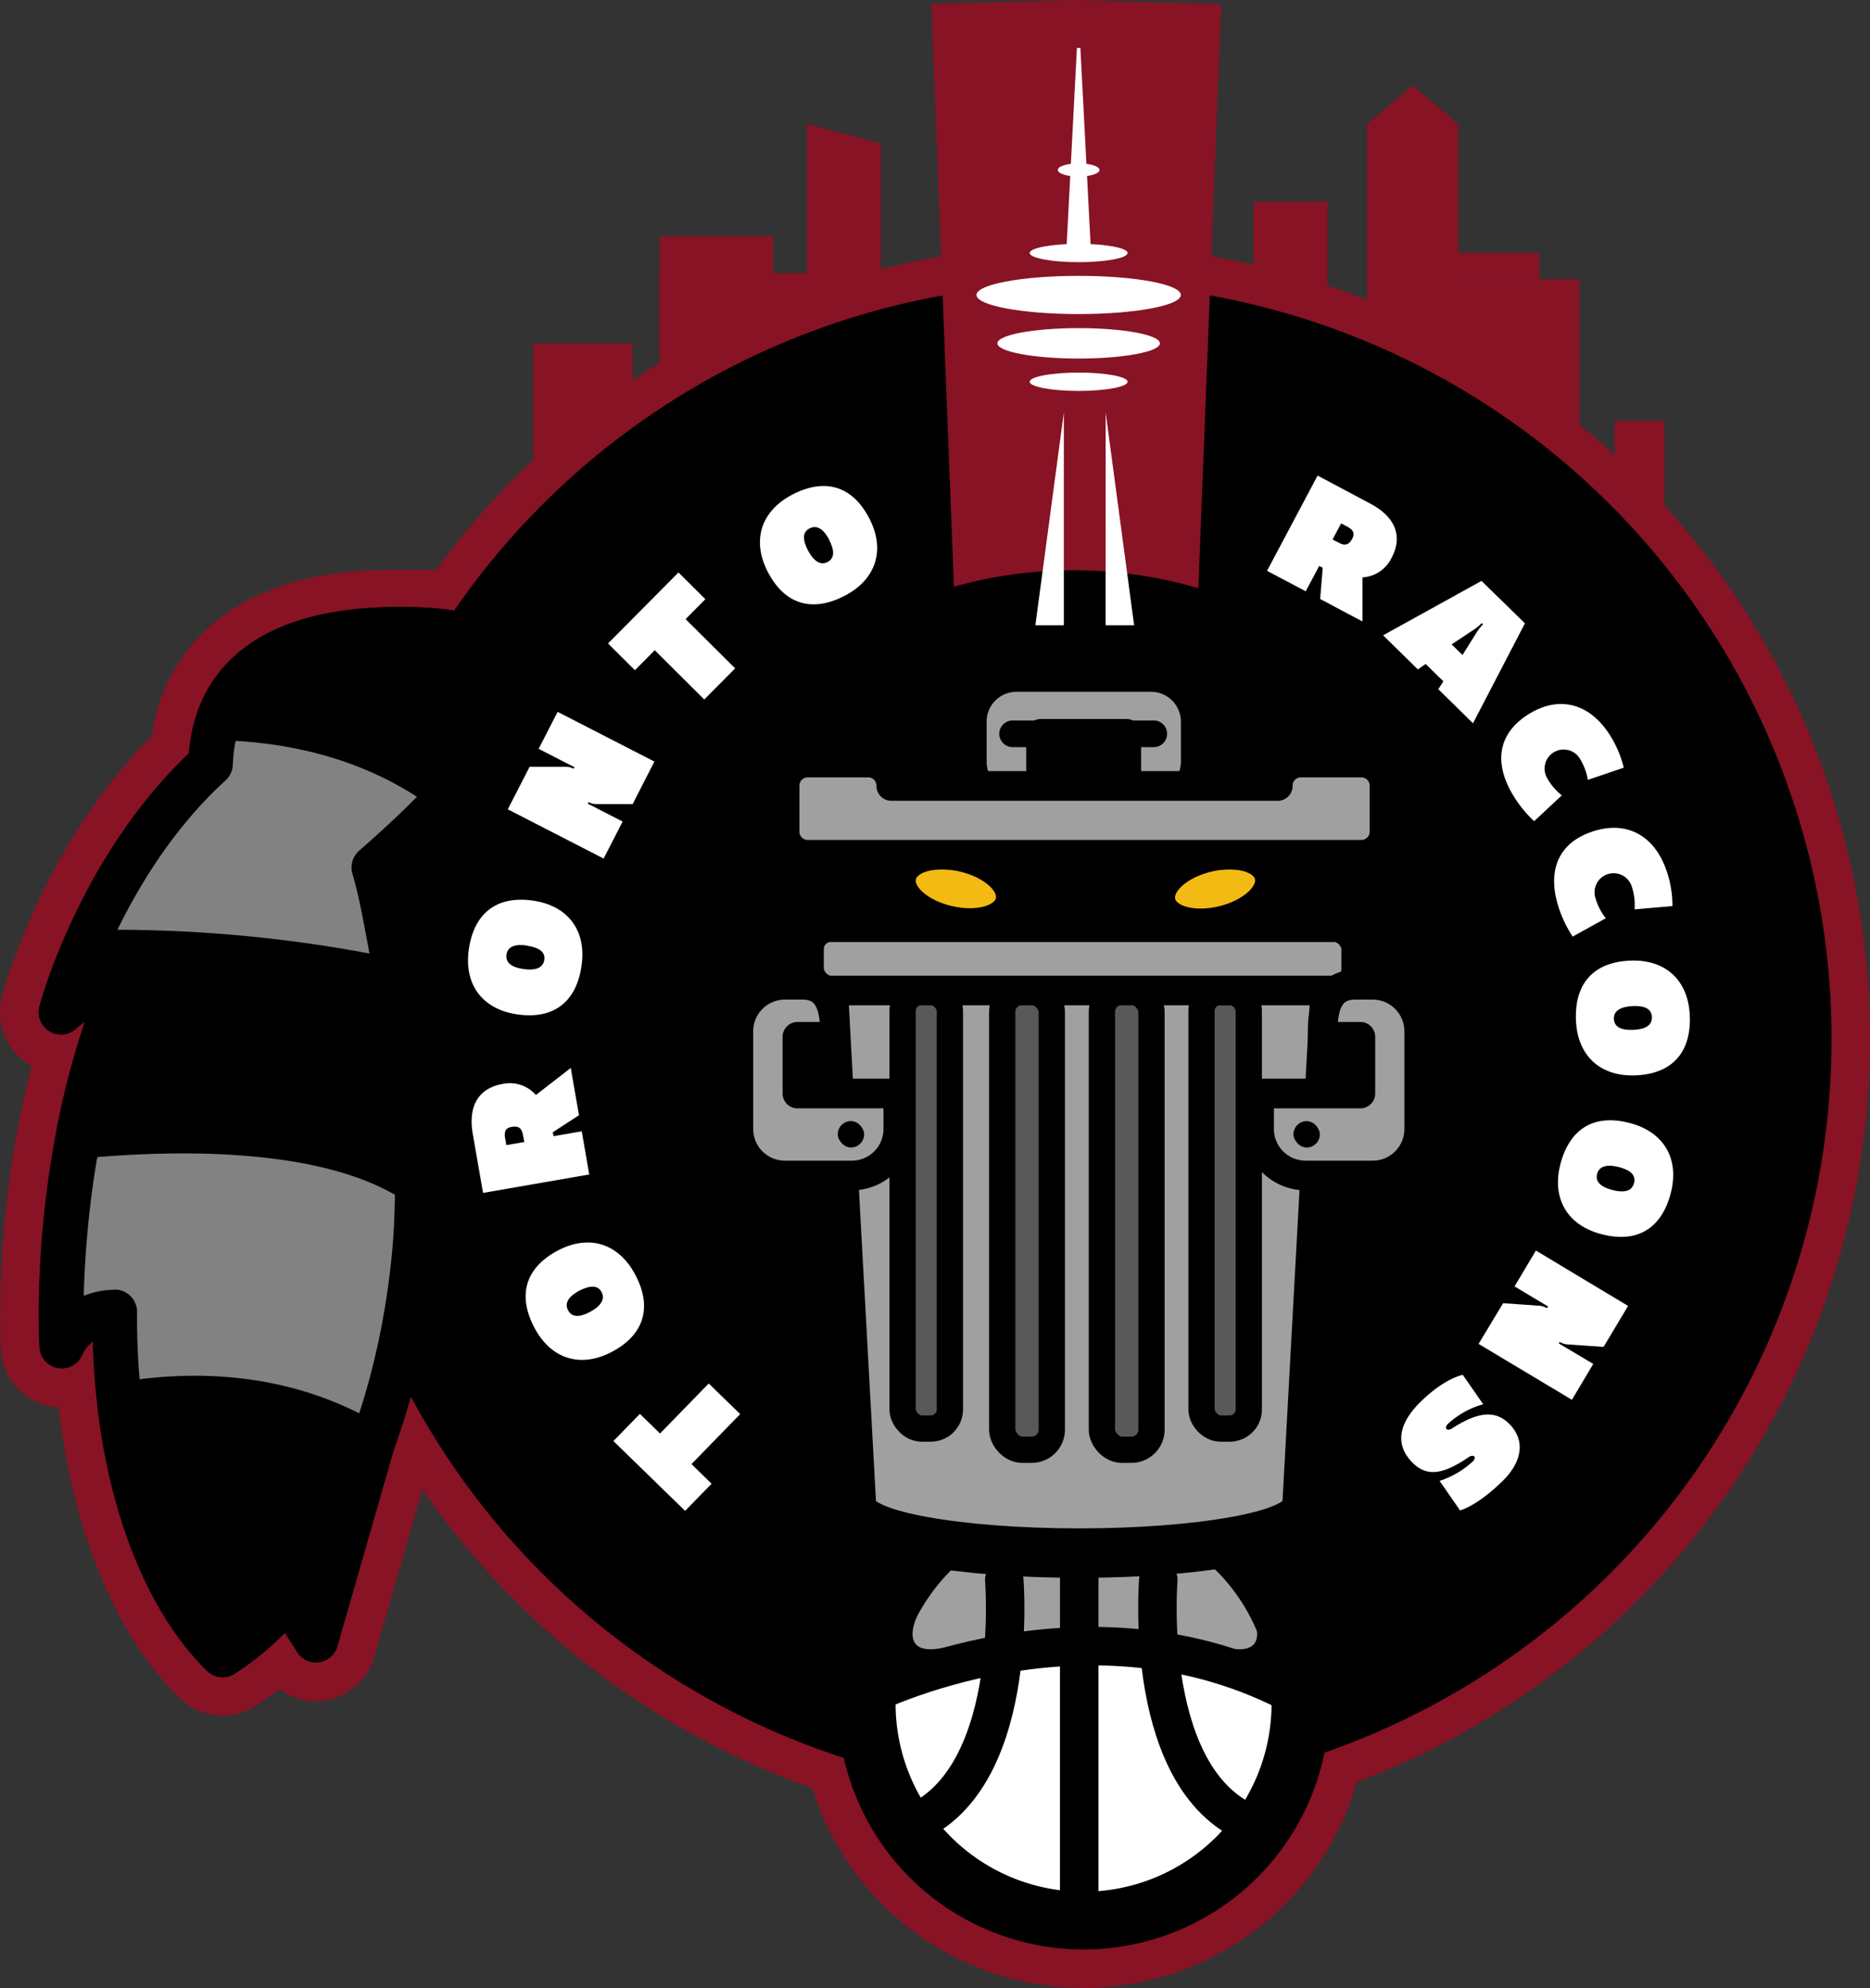 <svg xmlns="http://www.w3.org/2000/svg" id="Layer_1" width="365.086" height="388.013" data-name="Layer 1"><rect width="100%" height="100%" fill="#333333" stroke="none"/><defs id="defs4"><style id="style2">.cls-3{fill:#fff}.cls-4{fill:#871324}.cls-11,.cls-12,.cls-13,.cls-14,.cls-15,.cls-17,.cls-8{stroke:#000;stroke-linecap:round;stroke-linejoin:round}.cls-8{stroke-width:8.72px}.cls-11{fill-rule:evenodd}.cls-11,.cls-13{fill:#a0a0a0}.cls-14{fill:#c6c6c6}.cls-11,.cls-13{stroke-width:5.79px}.cls-12{fill:#595959;stroke-width:5.13px}.cls-14{stroke-width:5.2px}.cls-15{fill:#f4ba14;stroke-width:3.76px}.cls-17{stroke-width:7.51px;fill:none}</style></defs><path id="path174" d="M352.908 142.47a154.93 154.93 0 0 0-252.37-49.25 157 157 0 0 0-15.42 18h-8.96l-1.88.05h-.41c-.66 0-1.31.06-2 .1h-.38l-1.67.13h-.4c-.61.05-1.22.12-1.8.19l-.45.05h-.11l-1.42.19h-.5l-1.57.26-.75.14-1.05.21c-.42.08-.84.17-1.25.27l-.78.18-1 .24-.37.1h-.09c-.62.17-1.24.35-1.85.54l-.35.1c-1.13.36-2.24.75-3.29 1.17l-.19.07c-1.08.43-2.14.9-3.14 1.39l-.52.26-.59.3-.88.49-.28.16-.74.44-.52.31-.64.41-.81.54-.72.51-.67.49-.54.42-.57.46-.08.07-.36.3-.24.2c-.38.33-.76.67-1.13 1l-.23.22c-.35.34-.66.64-.94.93l-.33.36-.09.09-.66.73-.59.69-.39.49c-.25.31-.5.62-.74.95l-.16.22a35.6 35.6 0 0 0-6.43 16c-20.7 20.85-28.4 47.77-29.22 50.83v.12a12.06 12.06 0 0 0 .49 7.55c.05.13.11.25.17.39l.22.46.26.49c.07.12.13.23.19.32s.21.33.33.51l.2.3a13 13 0 0 0 1 1.18l.27.27c.17.17.33.32.46.43l.25.22a11 11 0 0 0 1.27.93l.31.2.24.14.12.06a195.9 195.9 0 0 0-6 55.5 11.87 11.87 0 0 0 9.62 10.94 12 12 0 0 0 1.65.2c.26 2.4.59 4.77 1 7.11l.1.61c.08.48.17.95.25 1.41s.12.69.19 1l.21 1.1c.1.51.2 1 .31 1.52l.13.63c3.34 15.7 9.32 29.13 17.29 38.83l.21.26c.34.41.68.81 1.05 1.23l.31.36 1 1.06.09.09.27.29c.48.5.91.94 1.34 1.36a11.87 11.87 0 0 0 14.59 1.46c.44-.27.87-.56 1.31-.85l.4-.27.92-.64h.07l.36-.26 1.16-.86.37-.28.12-.1.08-.06a11.87 11.87 0 0 0 18.49-6.26l9.4-32.73a155.5 155.5 0 0 0 67.34 54.9c2.88 1.22 5.81 2.36 8.76 3.4a55.49 55.49 0 0 0 106.33-1.17c1.87-.71 3.73-1.45 5.56-2.23a155.14 155.14 0 0 0 82.46-203.11z" class="cls-4" style="fill:#871324"/><path id="rect178" d="M128.748 46.09h22.21v26.63h-22.21z" class="cls-4" style="fill:#871324"/><path id="rect180" d="M128.748 53.31h41.01v19.42h-41.01z" class="cls-4" style="fill:#871324"/><path id="rect182" d="M104.088 67.01h19.4v22.37h-19.4z" class="cls-4" style="fill:#871324"/><path id="polygon184" d="M444.32 238.48h14.42v-36.47l-14.42-3.81z" class="cls-4" style="fill:#871324" transform="translate(-286.762 -174)"/><path id="rect186" d="M244.738 39.34h14.42v36.47h-14.42z" class="cls-4" style="fill:#871324"/><path id="rect188" d="M282.188 54.49h26.17v36.47h-26.17z" class="cls-4" style="fill:#871324"/><path id="rect190" d="M-324.958-98.58h9.75v16.45h-9.75z" class="cls-4" style="fill:#871324" transform="scale(-1)"/><path id="rect192" d="M282.188 49.38h18.36v5.11h-18.36z" class="cls-4" style="fill:#871324"/><path id="polygon194" d="M553.64 198.25v52.19h17.84v-52.19l-8.92-7.62z" class="cls-4" style="fill:#871324" transform="translate(-286.762 -174)"/><circle id="circle196" cx="210.118" cy="202.8" r="142.66" style="stroke:#000;stroke-width:9.6px;stroke-linecap:round;stroke-linejoin:round"/><path id="path198" d="m144.508 276-9.51 9.76 3.93 3.83-5.17 5.3-14-13.63 5.17-5.3 3.93 3.83 9.51-9.76z" class="cls-3" style="fill:#fff"/><path id="path200" d="M124.018 248.78c3.27 6.16 1.94 11.62-4.54 15.06-6.07 3.22-11.88 1.47-15.14-4.69s-1.94-11.62 4.54-15.06c6.06-3.22 11.87-1.46 15.14 4.69m-10.92 3.13c-1.87 1-3 2.29-2.19 3.83s2.47 1.28 4.28.32 3.08-2.32 2.26-3.87-2.53-1.19-4.35-.28" class="cls-3" style="fill:#fff"/><path id="path202" d="m113.038 217.67-5.13 3.33.17.76 5.5-.95 1.46 8.42-20.73 3.6-2-11.48c-1-5.71 1.31-9 5.82-9.79a6.73 6.73 0 0 1 6.49 2.16l6.81-5.28zm-11 3.54c-.3-1.11-.91-1.48-2.13-1.27s-1.52.91-1.28 2.27l.22 1.29 3.52-.61z" class="cls-3" style="fill:#fff"/><path id="path204" d="M113.528 188.55c-1 6.89-5.33 10.5-12.59 9.43-6.79-1-10.42-5.87-9.4-12.76s5.33-10.5 12.59-9.43c6.79 1.01 10.43 5.87 9.4 12.76m-10.64-4c-2.09-.31-3.78.05-4 1.78s1.23 2.5 3.26 2.8 3.85 0 4.11-1.77-1.34-2.47-3.37-2.77z" class="cls-3" style="fill:#fff"/><path id="path206" d="M123.518 156.94h-6.91a3.55 3.55 0 0 1-1.7-.38l-.15.3 6.8 3.49-3.71 7.22-18.71-9.61 4.26-8.3h6.91a3.5 3.5 0 0 1 1.69.38l.16-.3-7-3.58 3.71-7.22 18.89 9.7z" class="cls-3" style="fill:#fff"/><path id="path208" d="m137.498 136.52-9.67-9.61-3.87 3.9-5.25-5.22 13.75-13.86 5.25 5.22-3.86 3.89 9.68 9.61z" class="cls-3" style="fill:#fff"/><path id="path210" d="M164.898 116.29c-6.18 3.21-11.64 1.84-15-4.67-3.17-6.1-1.36-11.89 4.82-15.1s11.64-1.84 15 4.67c3.17 6.1 1.36 11.89-4.82 15.1m-3-10.94c-1-1.88-2.26-3-3.82-2.23s-1.3 2.46-.35 4.28 2.29 3.1 3.84 2.29 1.24-2.52.3-4.34z" class="cls-3" style="fill:#fff"/><path id="path212" d="m257.738 116.91.5-6.1-.69-.34-2.63 4.94-7.55-4 9.87-18.59 10.28 5.47c5.12 2.72 6.31 6.56 4.16 10.6a6.72 6.72 0 0 1-5.68 3.8v8.61zm3.94-10.83c1 .44 1.72.19 2.31-.91s.21-1.76-1-2.41l-1.16-.61-1.67 3.15z" class="cls-3" style="fill:#fff"/><path id="path214" d="m280.798 134.51 1-1.53-3.47-3.39-1.51 1.07-6.79-6.66 19.21-10.62 8.48 8.28-10.14 19.51zm7.53-11.14a9.6 9.6 0 0 1 1.2-1.51l-.25-.24a10 10 0 0 1-1.48 1.24l-4.39 2.91 2.12 2.07z" class="cls-3" style="fill:#fff"/><path id="path216" d="M299.518 160.28a23.5 23.5 0 0 1-4.18-5.19c-3.79-6.36-2.85-12.16 3.4-15.88 5.87-3.49 11.9-1.91 15.86 4.74a20.8 20.8 0 0 1 2.41 5.89l-7 2.37a11.9 11.9 0 0 0-1.52-4.07 3.72 3.72 0 1 0-6.39 3.81 11.4 11.4 0 0 0 2.82 3.29z" class="cls-3" style="fill:#fff"/><path id="path218" d="M307.038 182.81a23.8 23.8 0 0 1-2.83-6c-2.17-7.09.12-12.5 7.07-14.63 6.54-2 12 1 14.29 8.37a20.8 20.8 0 0 1 .94 6.3l-7.38.64a11.7 11.7 0 0 0-.51-4.32 3.72 3.72 0 1 0-7.11 2.18 11.2 11.2 0 0 0 2 3.87z" class="cls-3" style="fill:#fff"/><path id="path220" d="M307.678 199.1c-.28-7 3.29-11.32 10.62-11.61 6.86-.27 11.34 3.83 11.61 10.79s-3.29 11.32-10.62 11.61c-6.86.27-11.34-3.83-11.61-10.79m11.19 1.9c2.12-.08 3.71-.75 3.64-2.5s-1.67-2.23-3.72-2.14-3.78.75-3.71 2.5 1.74 2.23 3.79 2.14" class="cls-3" style="fill:#fff"/><path id="path222" d="M304.648 227.19c1.76-6.74 6.43-9.88 13.54-8 6.64 1.73 9.74 6.95 8 13.69s-6.43 9.88-13.53 8c-6.66-1.72-9.76-6.95-8.01-13.69m10.16 5.08c2.06.53 3.77.35 4.21-1.35s-.95-2.61-2.94-3.13-3.83-.37-4.27 1.33 1.02 2.63 3 3.15" class="cls-3" style="fill:#fff"/><path id="path224" d="m293.458 254.36 6.89.48a3.6 3.6 0 0 1 1.67.49l.22-.33-6.55-3.92 4.17-7 18 10.81-4.79 8-6.89-.48a3.6 3.6 0 0 1-1.67-.49l-.17.29 6.72 4-4.17 7-18.22-10.91z" class="cls-3" style="fill:#fff"/><path id="path226" d="M289.568 274.08a16.9 16.9 0 0 0-6.82 3.77c-.44.41-.55.84-.34 1.06s.62.16 1-.07c4.45-2.85 8.27-4.07 11.38-.8s2.32 7.45-1.65 11.24c-2.82 2.7-5.61 4.7-8.08 5.53l-4-5.77a17.8 17.8 0 0 0 6.45-3.77c.44-.42.49-.8.31-1s-.62-.16-1.05.11c-4.89 3.32-8.17 4.07-11.14.95-3.44-3.6-2.44-7.77 2-12 2.24-2.14 5.1-4.26 7.95-5z" class="cls-3" style="fill:#fff"/><path id="path228" d="M80.738 122.84c-31.6-.86-39.18 13.35-39.64 26.22-21.51 19.58-29.18 48.48-29.18 48.48a19.65 19.65 0 0 1 11.89-5c-14 33.94-11.76 70.21-11.76 70.21a11.16 11.16 0 0 1 10.35-6.67c-.25 29.05 7.89 54 21.07 66.93 18.32-11.5 33.4-40.69 37.22-76.14 1.78-16.59.3-33.57-2.35-50.38-1-6.2-2.12-12.38-3.31-18.51-.31-1.63-1-5-2-8.63 20.88-18.22 45.65-45.48 7.71-46.51" style="fill:#828282"/><path id="path230" d="M43.468 327.35a4.37 4.37 0 0 1-3.06-1.25c-13.33-13.06-21.51-36.81-22.31-64.28a7.2 7.2 0 0 0-2.1 2.75 4.36 4.36 0 0 1-8.3-1.59c-.09-1.39-1.8-31.94 8.89-63.6a11.5 11.5 0 0 0-1.67 1.33 4.36 4.36 0 0 1-7.21-4.29c.32-1.21 7.94-29.22 29.14-49.37.68-8.13 3.89-14.71 9.55-19.56 7.47-6.4 19.06-9.43 34.45-9 13.23.36 20.84 3.81 23.26 10.56 2.12 5.91-.33 13.27-7.5 22.49a151 151 0 0 1-18.69 19.27c.7 2.73 1.15 5.05 1.4 6.32 1.41 7.27 2.47 13.21 3.33 18.67 3.21 20.37 4 36.74 2.37 51.51-3.78 35.69-19.23 66.81-39.24 79.37a4.3 4.3 0 0 1-2.31.67m-21.07-75.66a4.37 4.37 0 0 1 4.36 4.4c-.22 25.35 6.36 48.32 17.32 61.17 7.31-5.53 14-14.2 19.53-25.31 6.55-13.18 10.95-28.94 12.74-45.58 1.51-14 .77-29.63-2.32-49.23-.84-5.35-1.89-11.19-3.28-18.36-.3-1.54-.92-4.75-1.94-8.24a4.36 4.36 0 0 1 1.32-4.51c27.55-24 26.3-32.56 25.77-34-1-2.81-6.58-4.56-15.28-4.79-13.16-.36-22.77 2-28.54 6.91-4.16 3.57-6.39 8.65-6.62 15.1a4.33 4.33 0 0 1-1.42 3.07c-12.68 11.54-20.39 26.69-24.4 36.48a28 28 0 0 1 3.78-.59 4.36 4.36 0 0 1 4.42 6c-9.19 22.31-11.16 45.93-11.49 58.71a16.6 16.6 0 0 1 6-1.19z"/><path id="path232" d="M23.378 274.22c2.52 21.1 9.75 38.64 20.09 48.76a55 55 0 0 0 12.77-11.44v0l5.45 8.58 10.89-37.9c-18.18-11.22-37.92-10.07-49.2-8" style="fill-rule:evenodd;stroke:#000;stroke-width:8.72px;stroke-linecap:round;stroke-linejoin:round"/><path id="path234" d="M81.458 230.77a229 229 0 0 0-3.12-34.31c-.26-1.61-.52-3.22-.8-4.83a266 266 0 0 0-61.45-5.73 100 100 0 0 0-4.17 11.64 19.65 19.65 0 0 1 11.89-5 152 152 0 0 0-8.57 29.26c18.47-1.8 49-2.56 66.22 8.97" class="cls-8" style="stroke:#000;stroke-width:8.72px;stroke-linecap:round;stroke-linejoin:round"/><path id="path236" d="M88.048 154.87c14.22-15.5 21.36-31.26-7.31-32-24.27-.66-34.37 7.57-38 17.25 12.5.23 30.09 3.08 45.31 14.75" class="cls-8" style="stroke:#000;stroke-width:8.72px;stroke-linecap:round;stroke-linejoin:round"/><circle id="circle238" cx="211.548" cy="332.52" r="42.33" class="cls-3" style="fill:#fff"/><path id="path240" d="m248.028 328.55 4.41-7a42 42 0 0 0-7.11-14.55l-6.67-7a42.34 42.34 0 0 0-64.89 13.4l-.67 15.94s41.48-16.11 74.93-.79" style="fill:#a0a0a0"/><path id="path242" d="M211.548 380.49a48 48 0 1 1 48-48 48 48 0 0 1-48 48m0-84.67a36.7 36.7 0 1 0 36.7 36.7 36.74 36.74 0 0 0-36.7-36.7"/><path id="path244" d="m161.968 184.36 6.18 113c0 4.25 19 7.7 42.55 7.7s42.56-3.45 42.56-7.7l6.18-113z" style="fill:#c6c6c6;fill-rule:evenodd;stroke:#000;stroke-width:5.79px;stroke-linecap:round;stroke-linejoin:round"/><path id="path246" d="m161.968 180.5 6.18 113c0 4.26 19 7.7 42.55 7.7s42.56-3.44 42.56-7.7l6.18-113z" class="cls-11" style="fill:#a0a0a0;fill-rule:evenodd;stroke:#000;stroke-width:5.79px;stroke-linecap:round;stroke-linejoin:round"/><rect id="rect248" width="9.68" height="89.38" x="195.668" y="193.58" class="cls-12" rx="3.92" style="fill:#595959;stroke:#000;stroke-width:5.13px;stroke-linecap:round;stroke-linejoin:round"/><rect id="rect250" width="9.68" height="89.38" x="215.128" y="193.58" class="cls-12" rx="3.92" style="fill:#595959;stroke:#000;stroke-width:5.13px;stroke-linecap:round;stroke-linejoin:round"/><rect id="rect252" width="9.23" height="85.24" x="176.218" y="193.58" class="cls-12" rx="3.73" style="fill:#595959;stroke:#000;stroke-width:5.13px;stroke-linecap:round;stroke-linejoin:round"/><rect id="rect254" width="9.23" height="85.24" x="234.578" y="193.58" class="cls-12" rx="3.73" style="fill:#595959;stroke:#000;stroke-width:5.13px;stroke-linecap:round;stroke-linejoin:round"/><path id="path256" d="M224.788 132.13h-26.37a8.72 8.72 0 0 0-8.69 8.7v7.85a8.72 8.72 0 0 0 8.69 8.7h4.82v-14.16h16.65v14.16h4.86a8.73 8.73 0 0 0 8.7-8.7v-7.85a8.73 8.73 0 0 0-8.66-8.7" class="cls-11" style="fill:#a0a0a0;fill-rule:evenodd;stroke:#000;stroke-width:5.79px;stroke-linecap:round;stroke-linejoin:round"/><path id="path258" d="M144.158 201.21v19.22a9.07 9.07 0 0 0 9 9h13.22a9.07 9.07 0 0 0 9-9v-7h-19.69v-11.07h7.31v-1.15c0-5-1.34-9-6.32-9h-3.44a9.07 9.07 0 0 0-9.08 9" class="cls-11" style="fill:#a0a0a0;fill-rule:evenodd;stroke:#000;stroke-width:5.79px;stroke-linecap:round;stroke-linejoin:round"/><rect id="rect260" width="106.85" height="12.35" x="157.938" y="180.97" class="cls-13" rx="4.25" style="fill:#a0a0a0;stroke:#000;stroke-width:5.79px;stroke-linecap:round;stroke-linejoin:round"/><rect id="rect262" width="5.15" height="5.15" x="163.558" y="218.81" rx="2.58"/><path id="path264" d="M277.078 201.21v19.22a9.07 9.07 0 0 1-9 9h-13.26a9.07 9.07 0 0 1-9-9v-7h19.77v-11.07h-7.35v-1.15c0-5 1.34-9 6.32-9h3.48a9.07 9.07 0 0 1 9.04 9" class="cls-11" style="fill:#a0a0a0;fill-rule:evenodd;stroke:#000;stroke-width:5.79px;stroke-linecap:round;stroke-linejoin:round"/><rect id="rect266" width="5.15" height="5.15" x="-257.678" y="-223.97" rx="2.58" transform="scale(-1)"/><path id="line268" d="M203.278 143.22h-5.59" class="cls-14" style="fill:#c6c6c6;stroke:#000;stroke-width:5.2px;stroke-linecap:round;stroke-linejoin:round"/><path id="line270" d="M219.928 143.22h5.33" class="cls-14" style="fill:#c6c6c6;stroke:#000;stroke-width:5.2px;stroke-linecap:round;stroke-linejoin:round"/><ellipse id="ellipse272" cx="-126.278" cy="221.296" class="cls-15" rx="5.34" ry="9.9" style="fill:#f4ba14;stroke:#000;stroke-width:3.76px;stroke-linecap:round;stroke-linejoin:round" transform="rotate(-76.8)"/><ellipse id="ellipse274" cx="188.866" cy="225.186" class="cls-15" rx="9.9" ry="5.34" style="fill:#f4ba14;stroke:#000;stroke-width:3.76px;stroke-linecap:round;stroke-linejoin:round" transform="rotate(-13.83)"/><path id="path276" d="M265.808 148.83h-11.85a4.5 4.5 0 0 0-4.49 4.5v.07h-75.46v-.07a4.5 4.5 0 0 0-4.49-4.5h-11.85a4.5 4.5 0 0 0-4.49 4.5v9a4.51 4.51 0 0 0 4.49 4.5h108.14a4.51 4.51 0 0 0 4.49-4.5v-9a4.5 4.5 0 0 0-4.49-4.5" class="cls-13" style="fill:#a0a0a0;stroke:#000;stroke-width:5.79px;stroke-linecap:round;stroke-linejoin:round"/><path id="line278" d="M210.698 307.94v64.32" style="fill:#f4ba14;stroke:#000;stroke-width:7.51px;stroke-linecap:round;stroke-linejoin:round"/><path id="path280" d="M196.068 308.38s3.32 40-18.94 48" class="cls-17" style="fill:none;stroke:#000;stroke-width:7.51px;stroke-linecap:round;stroke-linejoin:round"/><path id="path282" d="M226.138 308.38s-3.32 40 18.94 48" class="cls-17" style="fill:none;stroke:#000;stroke-width:7.51px;stroke-linecap:round;stroke-linejoin:round"/><path id="path284" d="M169.148 331.1s43.19-22.07 84 0" class="cls-17" style="fill:none;stroke:#000;stroke-width:7.51px;stroke-linecap:round;stroke-linejoin:round"/><path id="path286" d="M178.978 315.62s-4.22 8.62 6.47 5.67l-10.6 4.91-3.49-9.61"/><path id="path288" d="M244.618 315.62s4.22 8.62-6.46 5.67l10.59 4.91 3.5-9.61"/><path id="path290" d="M209.548 111.31a86.7 86.7 0 0 1 24.41 3.5l4.47-114-29.07-.81-27.55.76 4.43 113.75a86 86 0 0 1 23.31-3.2" class="cls-4" style="fill:#871324"/><ellipse id="ellipse292" cx="210.588" cy="67.01" class="cls-3" rx="15.87" ry="2.97" style="fill:#fff"/><ellipse id="ellipse294" cx="210.588" cy="57.57" class="cls-3" rx="19.95" ry="3.73" style="fill:#fff"/><ellipse id="ellipse296" cx="210.588" cy="74.51" class="cls-3" rx="9.56" ry="1.79" style="fill:#fff"/><ellipse id="ellipse298" cx="210.588" cy="49.38" class="cls-3" rx="9.56" ry="1.79" style="fill:#fff"/><ellipse id="ellipse300" cx="210.588" cy="33.17" class="cls-3" rx="4.07" ry="1.29" style="fill:#fff"/><path id="polygon302" d="M494.96 222.68h4.77l-2.04-39.32h-.68z" class="cls-3" style="fill:#fff" transform="translate(-286.762 -174)"/><path id="polygon304" d="m488.9 296.04 5.56-41.55v41.55z" class="cls-3" style="fill:#fff" transform="translate(-286.762 -174)"/><path id="polygon306" d="m508.18 296.04-5.56-41.55v41.55z" class="cls-3" style="fill:#fff" transform="translate(-286.762 -174)"/></svg>